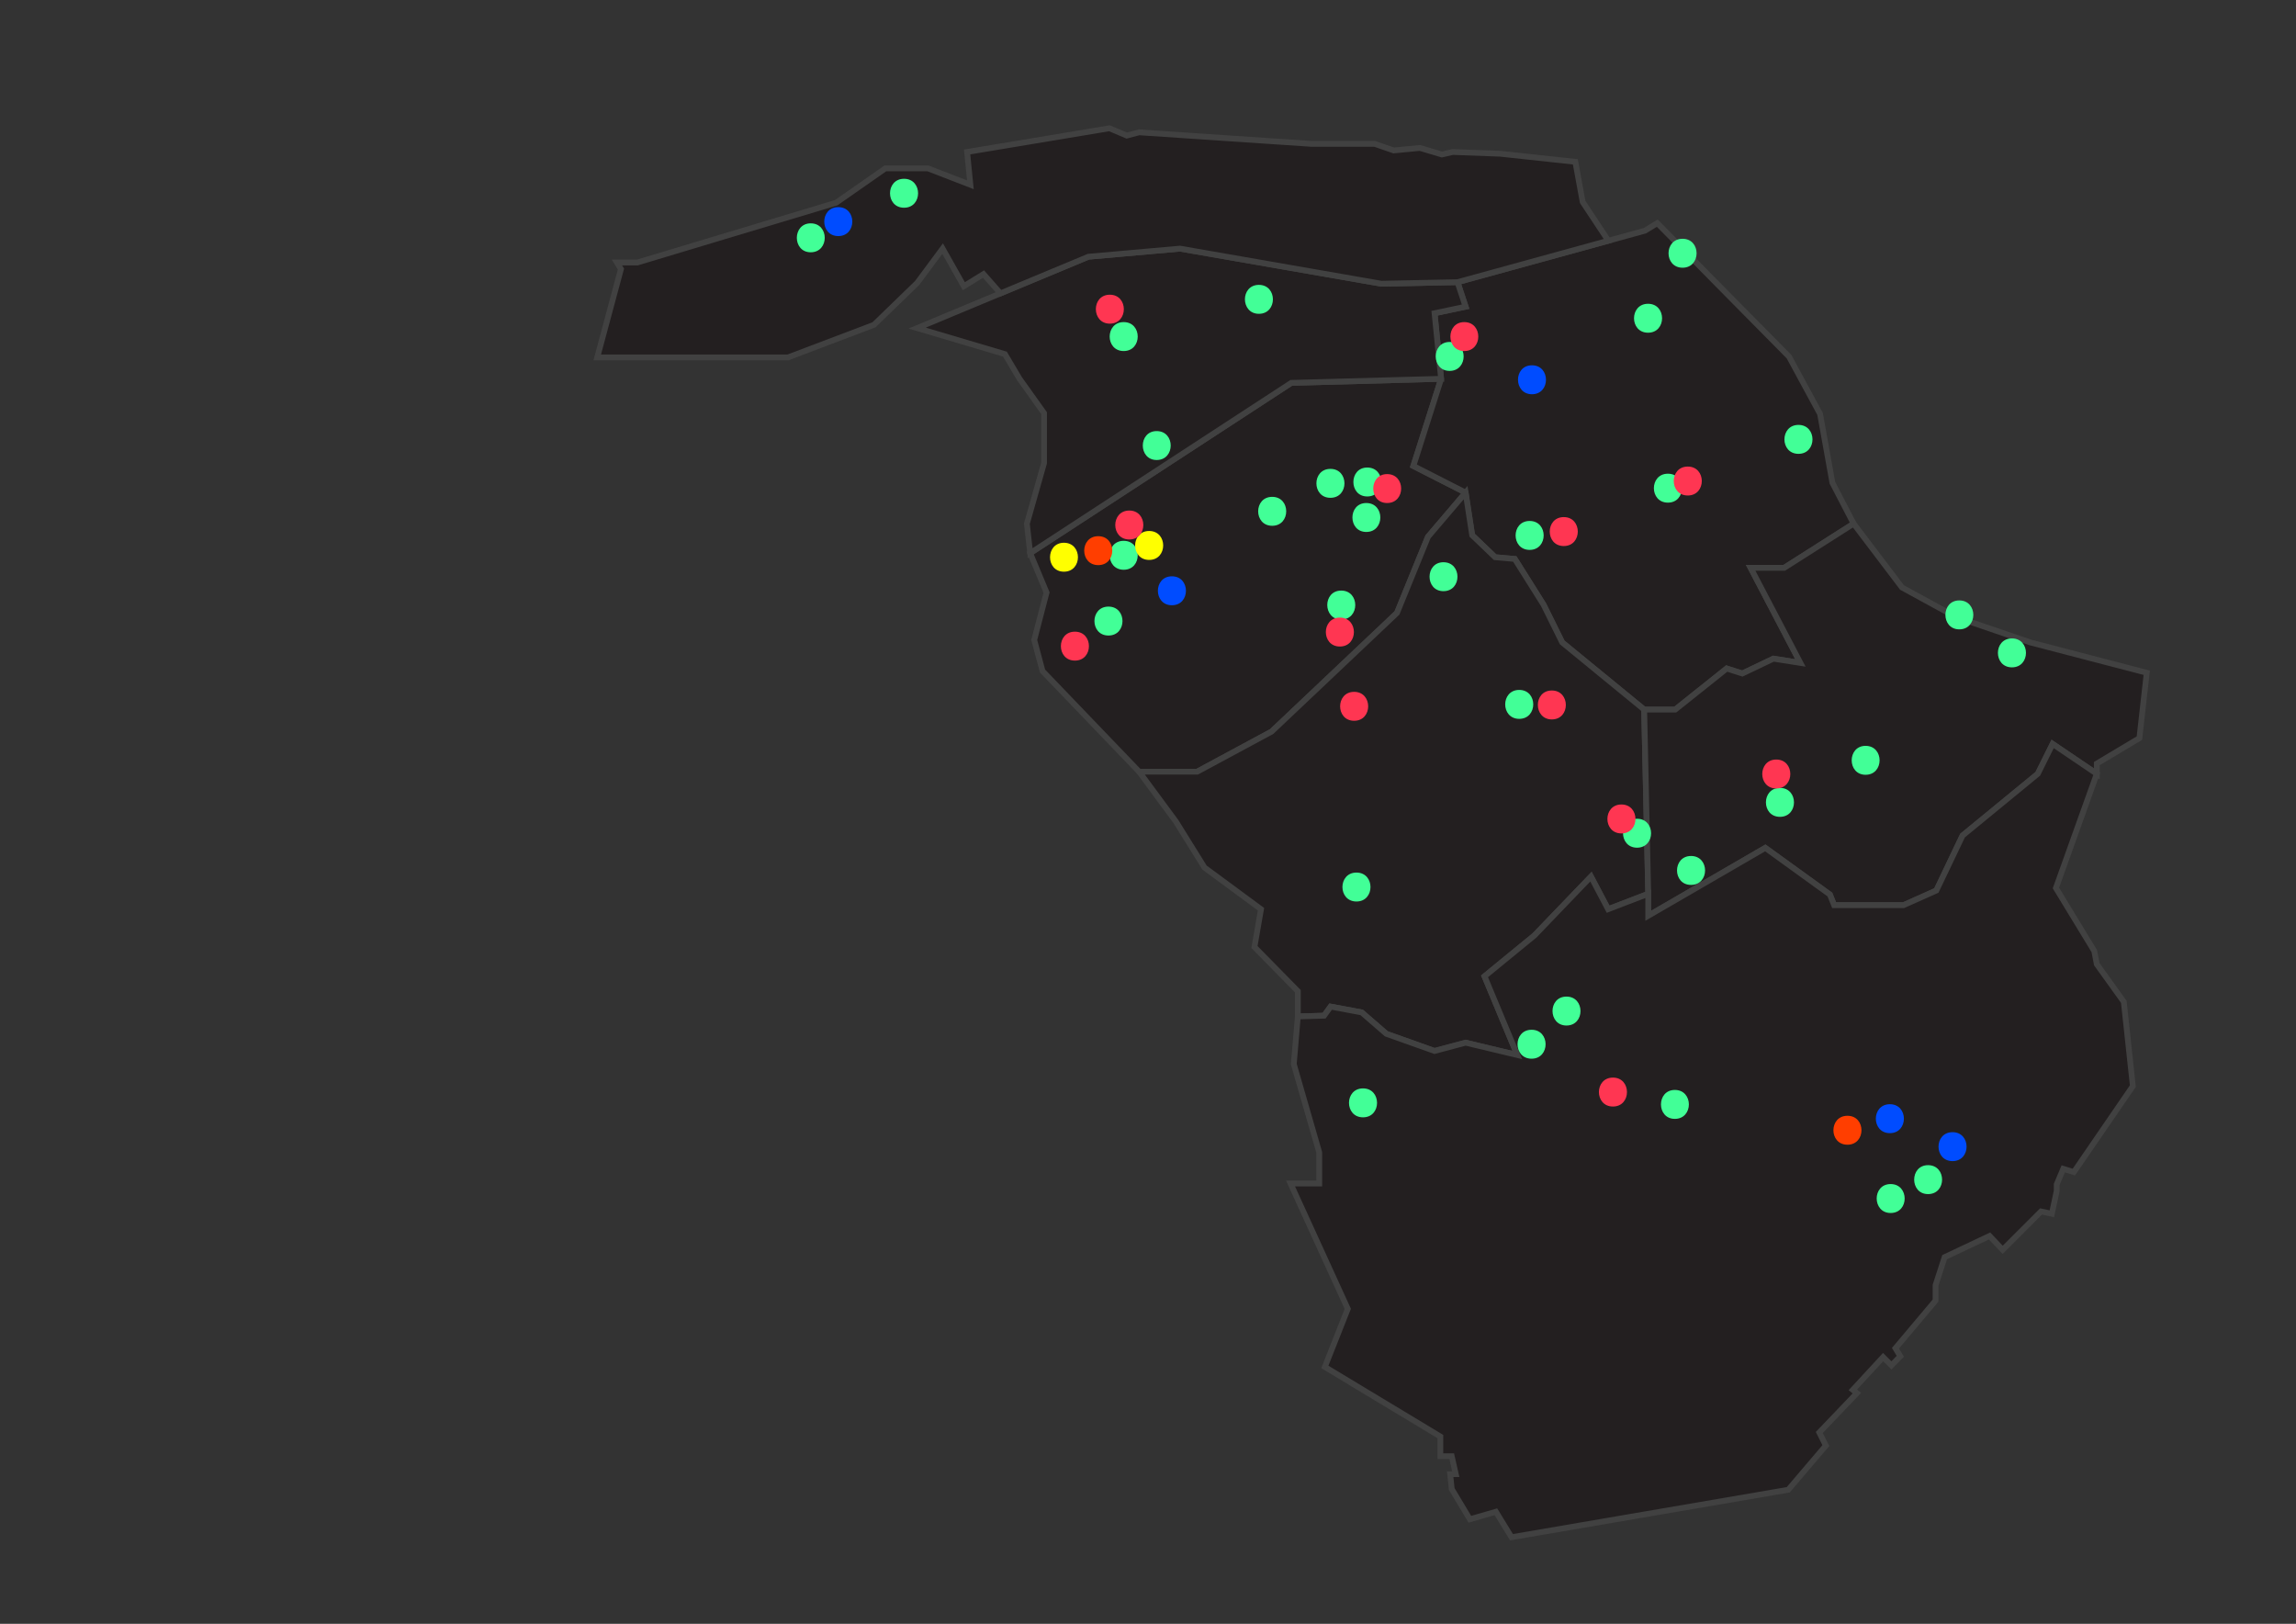 <?xml version="1.0" encoding="utf-8"?>
<!-- Generator: Adobe Illustrator 18.0.0, SVG Export Plug-In . SVG Version: 6.00 Build 0)  -->
<!DOCTYPE svg PUBLIC "-//W3C//DTD SVG 1.1//EN" "http://www.w3.org/Graphics/SVG/1.1/DTD/svg11.dtd">
<svg version="1.1" xmlns="http://www.w3.org/2000/svg" xmlns:xlink="http://www.w3.org/1999/xlink" x="0px" y="0px"
	 viewBox="0 0 1190.6 841.9" enable-background="new 0 0 1190.6 841.9" xml:space="preserve">
<rect x="0" y="0" width="1190.6" height="841.9" fill="#333333" stroke="none"/>
<g id="image" display="none">
</g>
<g id="quartiers">
</g>
<g id="lieux-_plein_air">
</g>
<g id="patinoire_et_piscine">
</g>
<g id="gymnases">
</g>
<g id="spéciaux">
</g>
<g id="stades">
	<polygon fill="#231F20" stroke="#414141" stroke-width="3" stroke-miterlimit="10" points="534.2,286.8 669.6,198.5 747.3,196.4 
		732.9,241.6 760,255.4 740.5,278.3 724.4,317.8 659.4,379.3 620.8,400.1 590.7,400.1 540.6,347.9 536.3,331.8 542.7,307.2 	"/>
	<polygon fill="#231F20" stroke="#414141" stroke-width="3" stroke-miterlimit="10" points="743.9,162.4 760,159 755.8,146.3 
		853,119.6 859.4,115.7 893.7,150.5 927.7,184.9 943.8,214.6 950.2,250.3 961.2,271.5 925.2,294.4 907.8,294.4 933.6,343.7 
		919.6,341.5 903.5,349.2 895.4,346.6 868.7,367.9 852.6,367.9 810.1,333.1 800.4,313.5 785.5,289.8 775.3,288.9 763.4,277.5 
		760,255.4 732.9,241.6 747.3,196.4 	"/>
	<polygon fill="#231F20" stroke="#414141" stroke-width="3" stroke-miterlimit="10" points="854.7,463.4 833.9,471.4 825,454.5 
		795.7,485 769.8,506.2 786.8,547 760,540.6 743.9,544.9 718.9,536 706.1,524.9 690,521.9 686.6,526.6 673,527 673,513.9 650.5,491 
		653.9,471.4 624.6,449.8 609.8,426 590.7,400.1 620.8,400.1 659.4,379.3 724.4,317.8 740.5,278.3 760,255.4 763.4,277.5 
		775.3,288.9 785.5,289.8 800.4,313.5 810.1,333.1 852.6,367.9 	"/>
	<polygon fill="#231F20" stroke="#414141" stroke-width="3" stroke-miterlimit="10" points="915.4,439.6 948.9,463.8 951.1,469.3 
		987.1,469.3 1004.1,461.7 1017.7,433.2 1056.7,401.2 1064.4,385.7 1087.3,401.2 1087.3,395.9 1109.4,382.7 1113.2,348.8 
		1052.9,333.1 1014.3,319.9 986.3,304.6 961.2,271.5 925.2,294.4 907.8,294.4 933.6,343.7 919.6,341.5 903.5,349.2 895.4,346.6 
		868.7,367.9 852.6,367.9 854.7,463.4 854.7,474.8 	"/>
	<polygon fill="#231F20" stroke="#414141" stroke-width="3" stroke-miterlimit="10" points="670.9,551.7 684.1,597.5 684.1,613.6 
		669.2,613.6 698.9,678.6 687,708.7 746.9,744.8 746.9,755 752.8,755 754.9,764.3 752,764.3 752.8,772 762.2,787.7 775.7,783.8 
		783.8,797 927.3,772.4 946.8,749.5 943.4,742.7 962.9,722.3 960.8,720.6 976.5,703.6 980.8,707.9 985.4,703.2 982.9,699 
		1003.7,674.3 1003.7,666.3 1008.4,651.8 1031.7,640.8 1038.5,648 1058.4,628.1 1064,629.3 1066.5,617.5 1066.5,614.1 1069.9,606 
		1075.4,607.7 1106,563.1 1101.3,519.4 1087.3,499.9 1086,493.1 1066.1,460.4 1087.3,401.2 1064.4,385.7 1056.7,401.2 1017.7,433.2 
		1004.1,461.7 987.1,469.3 951.1,469.3 948.9,463.8 915.4,439.6 854.7,474.8 854.7,463.4 833.9,471.4 825,454.5 795.7,485 
		769.8,506.2 786.8,547 760,540.6 743.9,544.9 718.9,536 706.1,524.9 690,521.9 686.6,526.6 673,527 	"/>
	<polygon fill="#231F20" stroke="#414141" stroke-width="3" stroke-miterlimit="10" points="534.2,286.8 532.5,271.5 541.4,240.1 
		541.4,214.2 528.7,196.4 521.1,183.6 475.6,170.1 564.4,133.1 611.9,128.9 716.3,147.1 755.8,146.3 760,159 743.9,162.4 
		747.3,196.4 669.6,198.5 	"/>
	<polygon fill="#231F20" stroke="#414141" stroke-width="3" stroke-miterlimit="10" points="319.9,136.1 330.5,136.1 433.6,105.1 
		459.1,87.3 481.2,87.3 503.2,95.8 501.5,78.8 575.3,66.5 584.3,70.3 590.7,68.6 680.2,74.6 712.9,74.6 722.7,78 736.3,76.7 
		747.7,80.1 753.3,78.8 777.9,79.7 816.9,83.9 820.7,104.7 834,124.8 755.8,146.3 716.3,147.1 611.9,128.9 564.4,133.1 518.8,152.1 
		510,142.1 499.8,148.4 488.8,128.9 475.6,146.7 453.2,168.4 408.6,185.3 309.7,185.3 322,139.5 	"/>
	<g>
		<g>
			<path fill="#42FF97" d="M420.4,130.8c9.7,0,9.7-15,0-15C410.8,115.8,410.8,130.8,420.4,130.8L420.4,130.8z"/>
		</g>
	</g>
	<g>
		<g>
			<path fill="#42FF97" d="M468.8,107.7c9.7,0,9.7-15,0-15S459.1,107.7,468.8,107.7L468.8,107.7z"/>
		</g>
	</g>
	<g>
		<g>
			<path fill="#42FF97" d="M582.7,182c9.7,0,9.7-15,0-15C573,167,573,182,582.7,182L582.7,182z"/>
		</g>
	</g>
	<g>
		<g>
			<path fill="#42FF97" d="M599.8,238.5c9.7,0,9.7-15,0-15C590.2,223.5,590.2,238.5,599.8,238.5L599.8,238.5z"/>
		</g>
	</g>
	<g>
		<g>
			<path fill="#42FF97" d="M652.8,162.7c9.7,0,9.7-15,0-15S643.2,162.7,652.8,162.7L652.8,162.7z"/>
		</g>
	</g>
	<g>
		<g>
			<path fill="#42FF97" d="M582.7,295.4c9.7,0,9.7-15,0-15C573,280.4,573,295.4,582.7,295.4L582.7,295.4z"/>
		</g>
	</g>
	<g>
		<g>
			<path fill="#42FF97" d="M659.7,272.6c9.7,0,9.7-15,0-15S650,272.6,659.7,272.6L659.7,272.6z"/>
		</g>
	</g>
	<g>
		<g>
			<path fill="#42FF97" d="M689.9,258.1c9.7,0,9.7-15,0-15S680.2,258.1,689.9,258.1L689.9,258.1z"/>
		</g>
	</g>
	<g>
		<g>
			<path fill="#42FF97" d="M709,257.4c9.7,0,9.7-15,0-15C699.4,242.4,699.4,257.4,709,257.4L709,257.4z"/>
		</g>
	</g>
	<g>
		<g>
			<path fill="#42FF97" d="M708.5,275.8c9.7,0,9.7-15,0-15C698.9,260.8,698.9,275.8,708.5,275.8L708.5,275.8z"/>
		</g>
	</g>
	<g>
		<g>
			<path fill="#42FF97" d="M751.7,192.3c9.7,0,9.7-15,0-15C742.1,177.3,742.1,192.3,751.7,192.3L751.7,192.3z"/>
		</g>
	</g>
	<g>
		<g>
			<path fill="#42FF97" d="M854.6,172.5c9.7,0,9.7-15,0-15C844.9,157.5,844.9,172.5,854.6,172.5L854.6,172.5z"/>
		</g>
	</g>
	<g>
		<g>
			<path fill="#42FF97" d="M872.5,138.8c9.7,0,9.7-15,0-15S862.8,138.8,872.5,138.8L872.5,138.8z"/>
		</g>
	</g>
	<g>
		<g>
			<path fill="#42FF97" d="M864.9,260.6c9.7,0,9.7-15,0-15S855.2,260.6,864.9,260.6L864.9,260.6z"/>
		</g>
	</g>
	<g>
		<g>
			<path fill="#42FF97" d="M793.2,285.1c9.7,0,9.7-15,0-15S783.5,285.1,793.2,285.1L793.2,285.1z"/>
		</g>
	</g>
	<g>
		<g>
			<path fill="#42FF97" d="M574.8,329.5c9.7,0,9.7-15,0-15S565.1,329.5,574.8,329.5L574.8,329.5z"/>
		</g>
	</g>
	<g>
		<g>
			<path fill="#42FF97" d="M695.5,321.2c9.7,0,9.7-15,0-15S685.9,321.2,695.5,321.2L695.5,321.2z"/>
		</g>
	</g>
	<g>
		<g>
			<path fill="#42FF97" d="M748.5,306.5c9.7,0,9.7-15,0-15C738.9,291.5,738.9,306.5,748.5,306.5L748.5,306.5z"/>
		</g>
	</g>
	<g>
		<g>
			<path fill="#42FF97" d="M787.8,372.7c9.7,0,9.7-15,0-15C778.1,357.7,778.1,372.7,787.8,372.7L787.8,372.7z"/>
		</g>
	</g>
	<g>
		<g>
			<path fill="#42FF97" d="M848.9,439.5c9.7,0,9.7-15,0-15S839.2,439.5,848.9,439.5L848.9,439.5z"/>
		</g>
	</g>
	<g>
		<g>
			<path fill="#42FF97" d="M876.9,458.8c9.7,0,9.7-15,0-15S867.2,458.8,876.9,458.8L876.9,458.8z"/>
		</g>
	</g>
	<g>
		<g>
			<path fill="#42FF97" d="M703.4,467.4c9.7,0,9.7-15,0-15C693.7,452.4,693.7,467.4,703.4,467.4L703.4,467.4z"/>
		</g>
	</g>
	<g>
		<g>
			<path fill="#42FF97" d="M812.3,531.7c9.7,0,9.7-15,0-15S802.7,531.7,812.3,531.7L812.3,531.7z"/>
		</g>
	</g>
	<g>
		<g>
			<path fill="#42FF97" d="M794.2,548.9c9.7,0,9.7-15,0-15C784.5,533.9,784.5,548.9,794.2,548.9L794.2,548.9z"/>
		</g>
	</g>
	<g>
		<g>
			<path fill="#42FF97" d="M706.8,579.3c9.7,0,9.7-15,0-15S697.1,579.3,706.8,579.3L706.8,579.3z"/>
		</g>
	</g>
	<g>
		<g>
			<path fill="#42FF97" d="M868.5,580.1c9.7,0,9.7-15,0-15C858.9,565.1,858.9,580.1,868.5,580.1L868.5,580.1z"/>
		</g>
	</g>
	<g>
		<g>
			<path fill="#42FF97" d="M980.4,628.9c9.7,0,9.7-15,0-15S970.8,628.9,980.4,628.9L980.4,628.9z"/>
		</g>
	</g>
	<g>
		<g>
			<path fill="#42FF97" d="M999.8,619.1c9.7,0,9.7-15,0-15C990.2,604.1,990.2,619.1,999.8,619.1L999.8,619.1z"/>
		</g>
	</g>
	<g>
		<g>
			<path fill="#42FF97" d="M1016,326.3c9.7,0,9.7-15,0-15C1006.4,311.3,1006.4,326.3,1016,326.3L1016,326.3z"/>
		</g>
	</g>
	<g>
		<g>
			<path fill="#42FF97" d="M1043.3,346c9.7,0,9.7-15,0-15S1033.6,346,1043.3,346L1043.3,346z"/>
		</g>
	</g>
	<g>
		<g>
			<path fill="#42FF97" d="M923,423.5c9.7,0,9.7-15,0-15C913.3,408.5,913.3,423.5,923,423.5L923,423.5z"/>
		</g>
	</g>
	<g>
		<g>
			<path fill="#42FF97" d="M967.4,401.7c9.7,0,9.7-15,0-15C957.8,386.7,957.8,401.7,967.4,401.7L967.4,401.7z"/>
		</g>
	</g>
	<g>
		<g>
			<path fill="#42FF97" d="M932.6,235.3c9.7,0,9.7-15,0-15C922.9,220.3,922.9,235.3,932.6,235.3L932.6,235.3z"/>
		</g>
	</g>
	<g>
		<g>
			<path fill="#FFFF00" d="M595.9,290.3c9.7,0,9.7-15,0-15S586.2,290.3,595.9,290.3L595.9,290.3z"/>
		</g>
	</g>
	<g>
		<g>
			<path fill="#FFFF00" d="M551.7,296.4c9.7,0,9.7-15,0-15C542.1,281.4,542.1,296.4,551.7,296.4L551.7,296.4z"/>
		</g>
	</g>
	<g>
		<g>
			<path fill="#FF3652" d="M575.5,167.8c9.7,0,9.7-15,0-15S565.9,167.8,575.5,167.8L575.5,167.8z"/>
		</g>
	</g>
	<g>
		<g>
			<path fill="#FF3652" d="M585.6,279.7c9.7,0,9.7-15,0-15S575.9,279.7,585.6,279.7L585.6,279.7z"/>
		</g>
	</g>
	<g>
		<g>
			<path fill="#FF3652" d="M719.3,260.8c9.7,0,9.7-15,0-15C709.7,245.8,709.7,260.8,719.3,260.8L719.3,260.8z"/>
		</g>
	</g>
	<g>
		<g>
			<path fill="#FF3652" d="M759.3,182c9.7,0,9.7-15,0-15C749.7,167,749.7,182,759.3,182L759.3,182z"/>
		</g>
	</g>
	<g>
		<g>
			<path fill="#FF3652" d="M694.8,335.2c9.7,0,9.7-15,0-15S685.1,335.2,694.8,335.2L694.8,335.2z"/>
		</g>
	</g>
	<g>
		<g>
			<path fill="#FF3652" d="M702.2,373.7c9.7,0,9.7-15,0-15C692.5,358.7,692.5,373.7,702.2,373.7L702.2,373.7z"/>
		</g>
	</g>
	<g>
		<g>
			<path fill="#FF3652" d="M557.4,342.5c9.7,0,9.7-15,0-15C547.7,327.5,547.7,342.5,557.4,342.5L557.4,342.5z"/>
		</g>
	</g>
	<g>
		<g>
			<path fill="#FF3652" d="M804.7,373c9.7,0,9.7-15,0-15S795.1,373,804.7,373L804.7,373z"/>
		</g>
	</g>
	<g>
		<g>
			<path fill="#FF3652" d="M810.9,283.1c9.7,0,9.7-15,0-15S801.2,283.1,810.9,283.1L810.9,283.1z"/>
		</g>
	</g>
	<g>
		<g>
			<path fill="#FF3652" d="M875.2,256.9c9.7,0,9.7-15,0-15S865.5,256.9,875.2,256.9L875.2,256.9z"/>
		</g>
	</g>
	<g>
		<g>
			<path fill="#FF3652" d="M921.1,408.8c9.7,0,9.7-15,0-15C911.4,393.8,911.4,408.8,921.1,408.8L921.1,408.8z"/>
		</g>
	</g>
	<g>
		<g>
			<path fill="#FF3652" d="M840.8,432.1c9.7,0,9.7-15,0-15S831.1,432.1,840.8,432.1L840.8,432.1z"/>
		</g>
	</g>
	<g>
		<g>
			<path fill="#FF3652" d="M836.4,573.7c9.7,0,9.7-15,0-15S826.7,573.7,836.4,573.7L836.4,573.7z"/>
		</g>
	</g>
	<g>
		<g>
			<path fill="#004CFF" d="M794.4,204.4c9.7,0,9.7-15,0-15S784.8,204.4,794.4,204.4L794.4,204.4z"/>
		</g>
	</g>
	<g>
		<g>
			<path fill="#004CFF" d="M607.7,313.8c9.7,0,9.7-15,0-15S598,313.8,607.7,313.8L607.7,313.8z"/>
		</g>
	</g>
	<g>
		<g>
			<path fill="#004CFF" d="M434.7,122.4c9.7,0,9.7-15,0-15C425,107.4,425,122.4,434.7,122.4L434.7,122.4z"/>
		</g>
	</g>
	<g>
		<g>
			<path fill="#004CFF" d="M980,587.5c9.7,0,9.7-15,0-15S970.3,587.5,980,587.5L980,587.5z"/>
		</g>
	</g>
	<g>
		<g>
			<path fill="#004CFF" d="M1012.5,602c9.7,0,9.7-15,0-15S1002.8,602,1012.5,602L1012.5,602z"/>
		</g>
	</g>
	<g>
		<g>
			<path fill="#FF3E00" d="M569.5,293c9.7,0,9.7-15,0-15S559.8,293,569.5,293L569.5,293z"/>
		</g>
	</g>
	<g>
		<g>
			<path fill="#FF3E00" d="M958,593.5c9.7,0,9.7-15,0-15S948.3,593.5,958,593.5L958,593.5z"/>
		</g>
	</g>
</g>
</svg>
